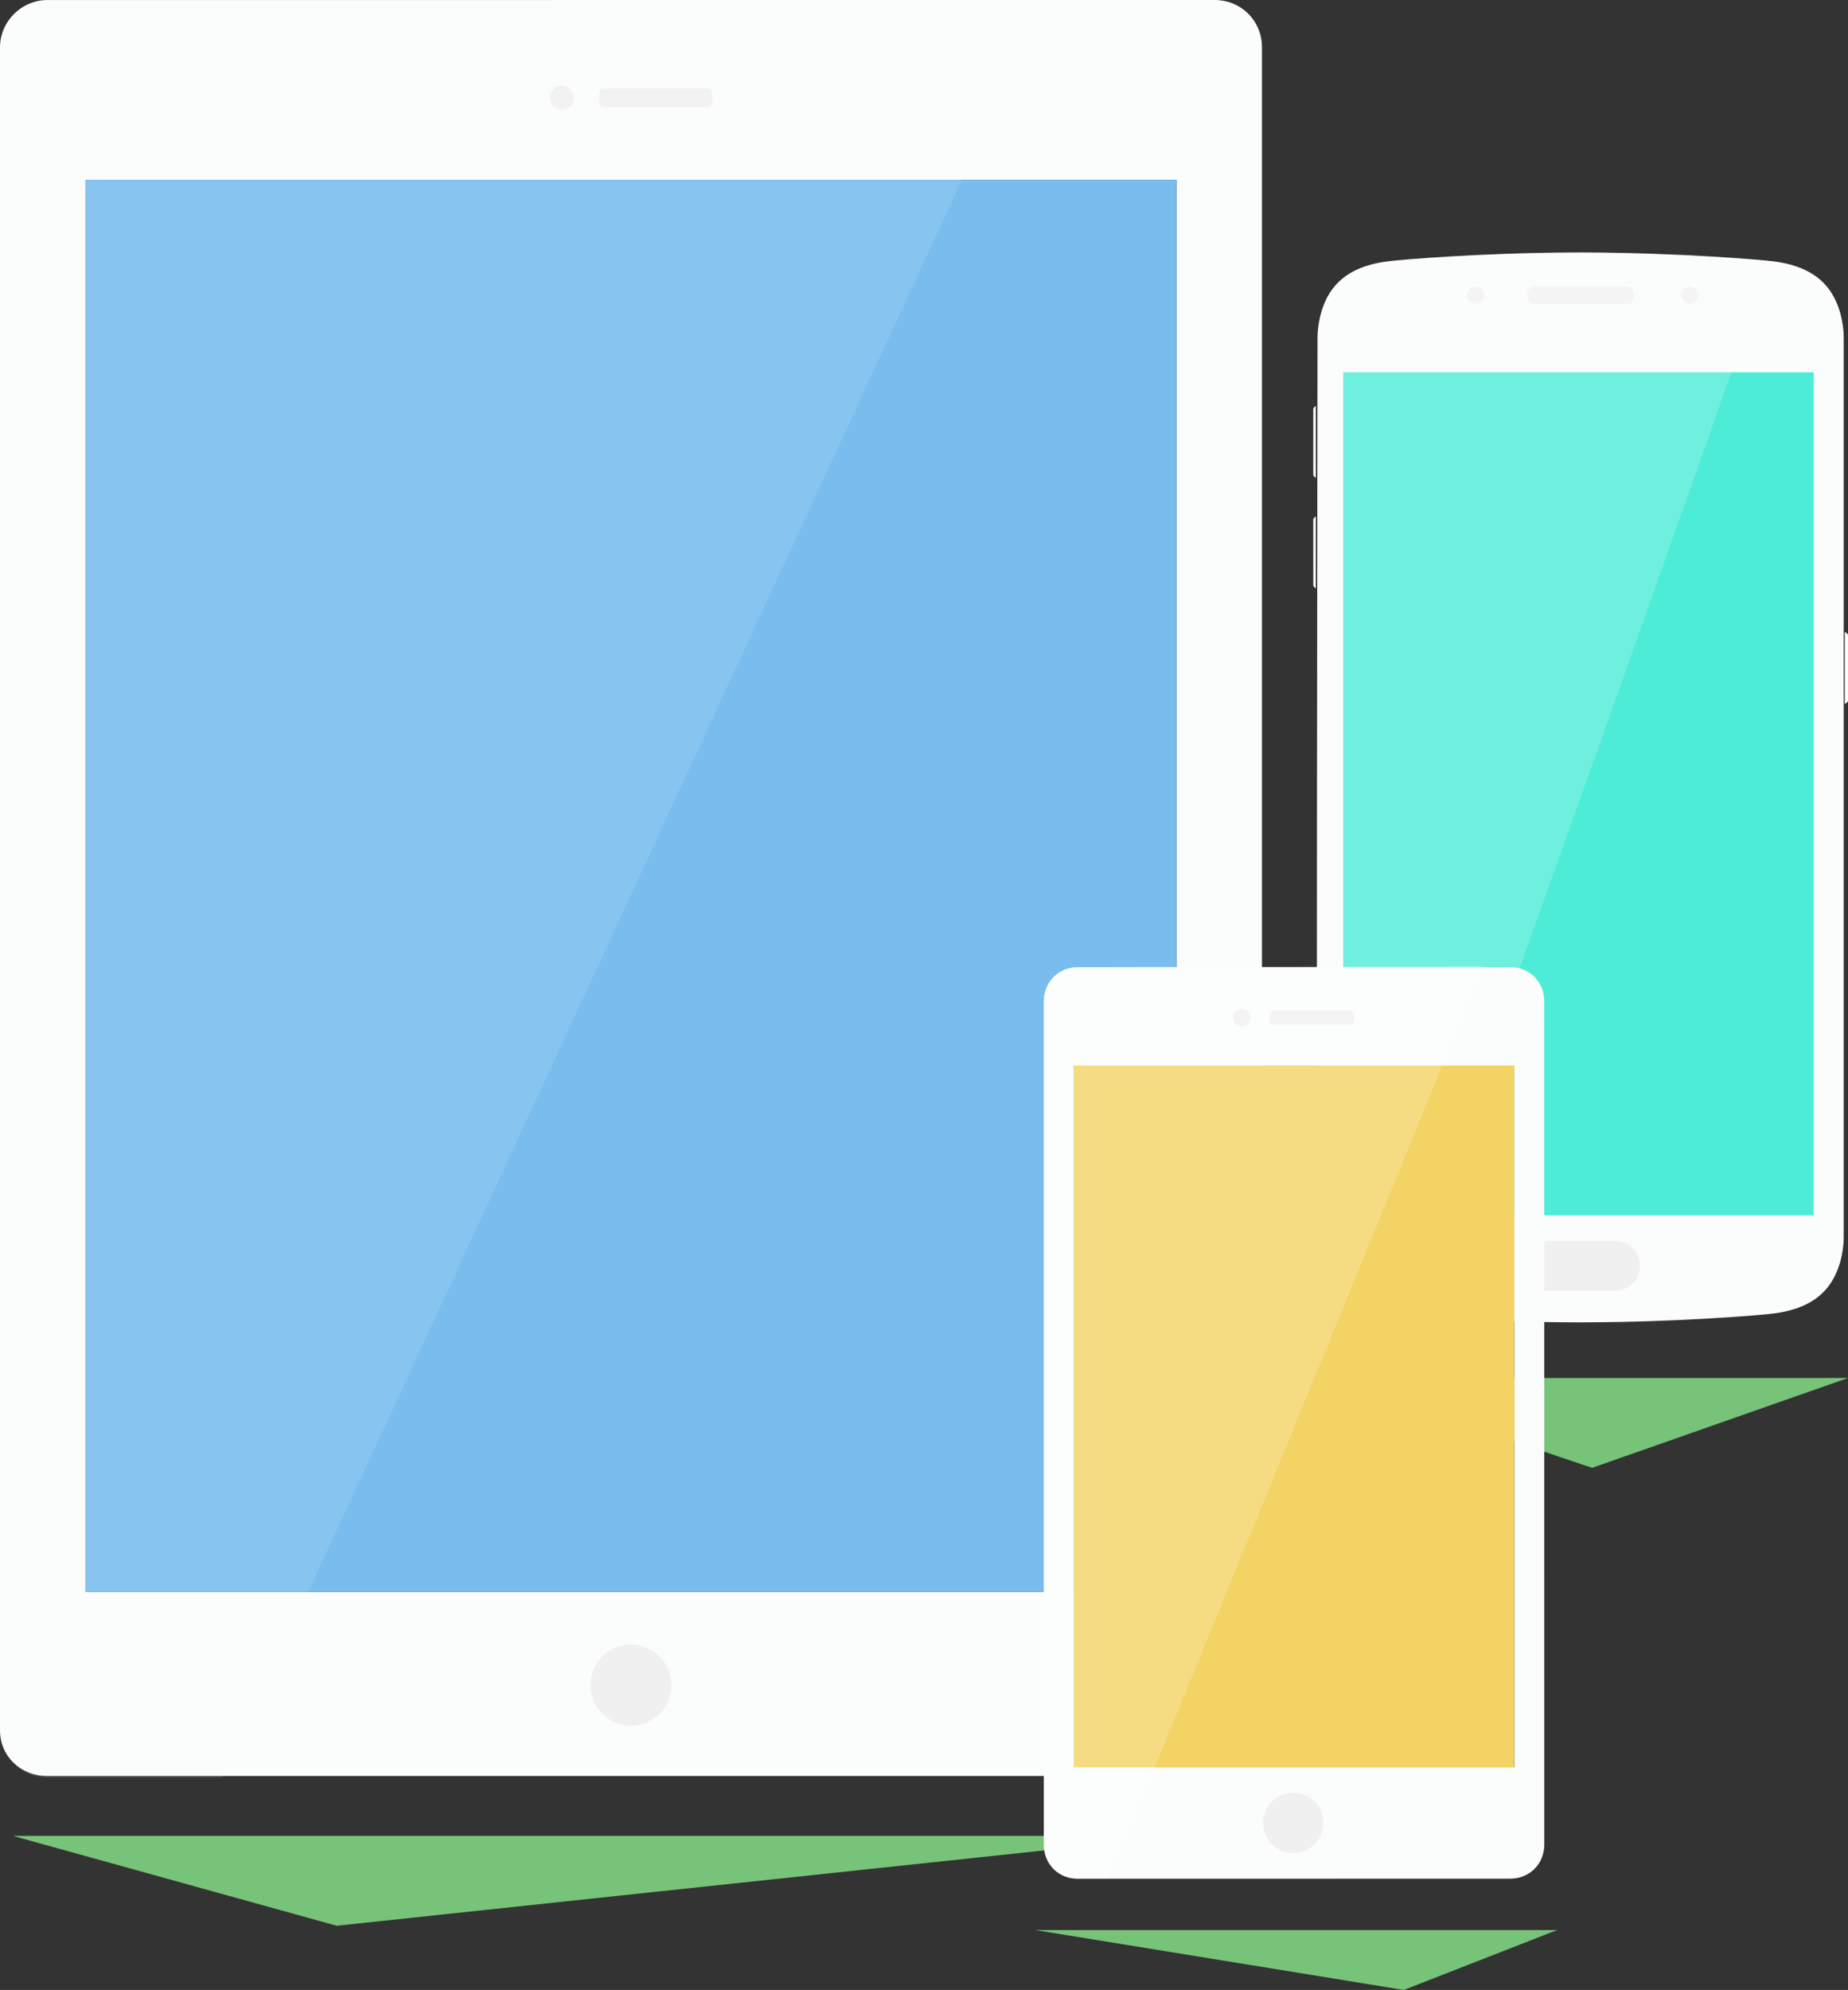 <svg xmlns="http://www.w3.org/2000/svg" viewBox="-423 128 432.006 465"><rect x="-423" y="128" width="432.006" height="465" fill="#333333" stroke="none"/><path fill="#77c379" d="M-419.994 557l75.69 21 197.31-21zM-180.994 579l86.17 14 35.83-14zM-112.994 450l62.17 21 59.83-21z"/><path d="M-137.81 128.07c-.39-.05-.78-.07-1.18-.07l-272.89.01c-6.12 0-11.12 5-11.12 11.12v393.18c0 6.12 4.89 10.69 11.01 10.69h273c6.11 0 11-4.88 11-11V139c0-5.72-4.27-10.36-9.82-10.93zM-402.99 170h255v330h-255V170z" fill="#fbfcfc"/><path d="M-275.492 512.288c-5.234 0-9.474 4.245-9.474 9.48 0 5.228 4.24 9.474 9.474 9.474 5.23 0 9.472-4.246 9.472-9.475 0-5.233-4.242-9.48-9.472-9.48zM-291.674 148.03a2.8 2.8 0 0 0-2.797 2.795 2.8 2.8 0 0 0 2.796 2.8 2.796 2.796 0 0 0 2.79-2.8c0-1.54-1.25-2.796-2.79-2.796zM-257.527 148.647h-24.386c-.557 0-1.014.456-1.014 1.014v2.342c0 .557.456 1.014 1.014 1.014h24.386c.557 0 1.014-.456 1.014-1.014v-2.34c0-.56-.457-1.015-1.014-1.015z" fill="#f1f0f0"/><path fill="#79bdee" d="M-402.99 170h255v330h-255z"/><path d="M-178.67 128.01L-198.12 170l-152.84 330-20.12 43.43h-40.8c-6.12 0-11.12-5-11.12-11.12V139.13c0-6.12 5-11.12 11.12-11.12h233.21z" fill="#FFF" opacity=".102"/><path d="M8.253 275.686v16.806s.752-.336.752-.75v-15.306c0-.414-.752-.75-.752-.75zM-115.993 223.616v15.306c0 .414.6.75.6.75v-16.806s-.6.336-.6.75zM-115.993 249.426v15.306c0 .414.6.75.6.75v-16.806s-.6.336-.6.75z" fill="#FFF"/><path d="M8.006 207c.005-.438.05-4.77-2-9-1.98-4.09-5.932-8.013-15-9-2.244-.27-21.138-1.936-43.618-2h-.99l-1.003.002c-22.456.063-41.15 1.73-43.39 2-9.09.988-13.015 4.91-15 9-2.037 4.205-2.002 8.564-2 9 0 0-.322 210.004 0 210-.055.605.002 4.79 2 9 1.95 4.105 5.934 8.013 15 9 2.238.27 20.902 1.934 43.407 2l.986-.002h.99l.016-.002c22.49-.06 41.37-1.726 43.6-1.997 9.093-.987 13.02-4.91 15-9 2.052-4.233 2.006-8.568 2-9V207h.002z" fill="#fbfcfc"/><path d="M-45.48 417.94h-16.54c-3.237 0-5.863 2.62-5.863 5.85s2.625 5.853 5.864 5.853h16.54c3.237 0 5.863-2.62 5.863-5.852 0-3.23-2.626-5.85-5.864-5.85z" fill="#f1f0f0"/><path d="M-42.416 194.98h-22.156c-.787 0-1.424.9-1.424 2.01 0 1.11.638 2.01 1.424 2.01h22.156c.787 0 1.424-.9 1.424-2.01 0-1.11-.637-2.01-1.424-2.01z" fill="#f3f3f3"/><circle cx="-27.985" cy="196.982" r="2.007" fill="#f3f3f3"/><circle cx="-77.985" cy="196.982" r="2.007" fill="#f3f3f3"/><path fill="#4cecd7" d="M-109 215H1v197h-110z"/><path d="M-52.612 187h-.99l-1.003.002c-22.456.063-41.15 1.73-43.39 2-9.09.988-13.015 4.91-15 9-2.037 4.205-2.002 8.564-2 9 0 0-.322 210.004 0 210-.055.605.002 4.79 2 9 1.95 4.105 16.194 6.586 15 9 8.095-15.895 85.268-235.935 88.87-245.665-1.99 1.102-22.62-2.278-43.487-2.338zm43.618 2a3.58 3.58 0 0 0-.13.336c.152-.085.207-.194.13-.336z" fill="#fbfcfc" opacity=".2"/><g fill="#fbfcfc"><path d="M-69.99 354h-101c-1.94 0-3.67.62-5.01 1.67h111.02c-1.35-1.06-3.08-1.67-5.01-1.67zM-62 361.97c0-2.63-1.14-4.88-2.98-6.3H-176c-1.85 1.44-2.99 3.7-2.99 6.33v197c0 4.56 3.36 8.01 7.92 8.01l101.08-.01c4.56 0 8-3.44 8-8v-14.67L-62 361.97zM-171.99 377h103v164h-103V377z"/></g><circle cx="-132.746" cy="365.764" r="2.086" fill="#f1f0f0"/><path d="M-107.542 364.138h-17.665c-.557 0-1.013.456-1.013 1.014v1.23c0 .556.456 1.013 1.013 1.013h17.665c.557 0 1.014-.456 1.014-1.014v-1.228a1.02 1.02 0 0 0-1.014-1.014z" fill="#f1f0f0"/><path fill="#f3d364" d="M-171.99 377h103v164h-103z"/><path d="M-170.994 354c-4.56 0-8 3.438-8 8v197c0 4.562 3.368 8.005 7.928 8.005h7.36l87.437-213.33-94.724.325z" fill="#FFF" opacity=".2"/><path d="M-120.678 546.892a7.065 7.065 0 0 0-7.063 7.067 7.062 7.062 0 0 0 7.062 7.064c3.9 0 7.063-3.164 7.063-7.065 0-3.9-3.164-7.068-7.063-7.068z" fill="#f1f0f0"/></svg>